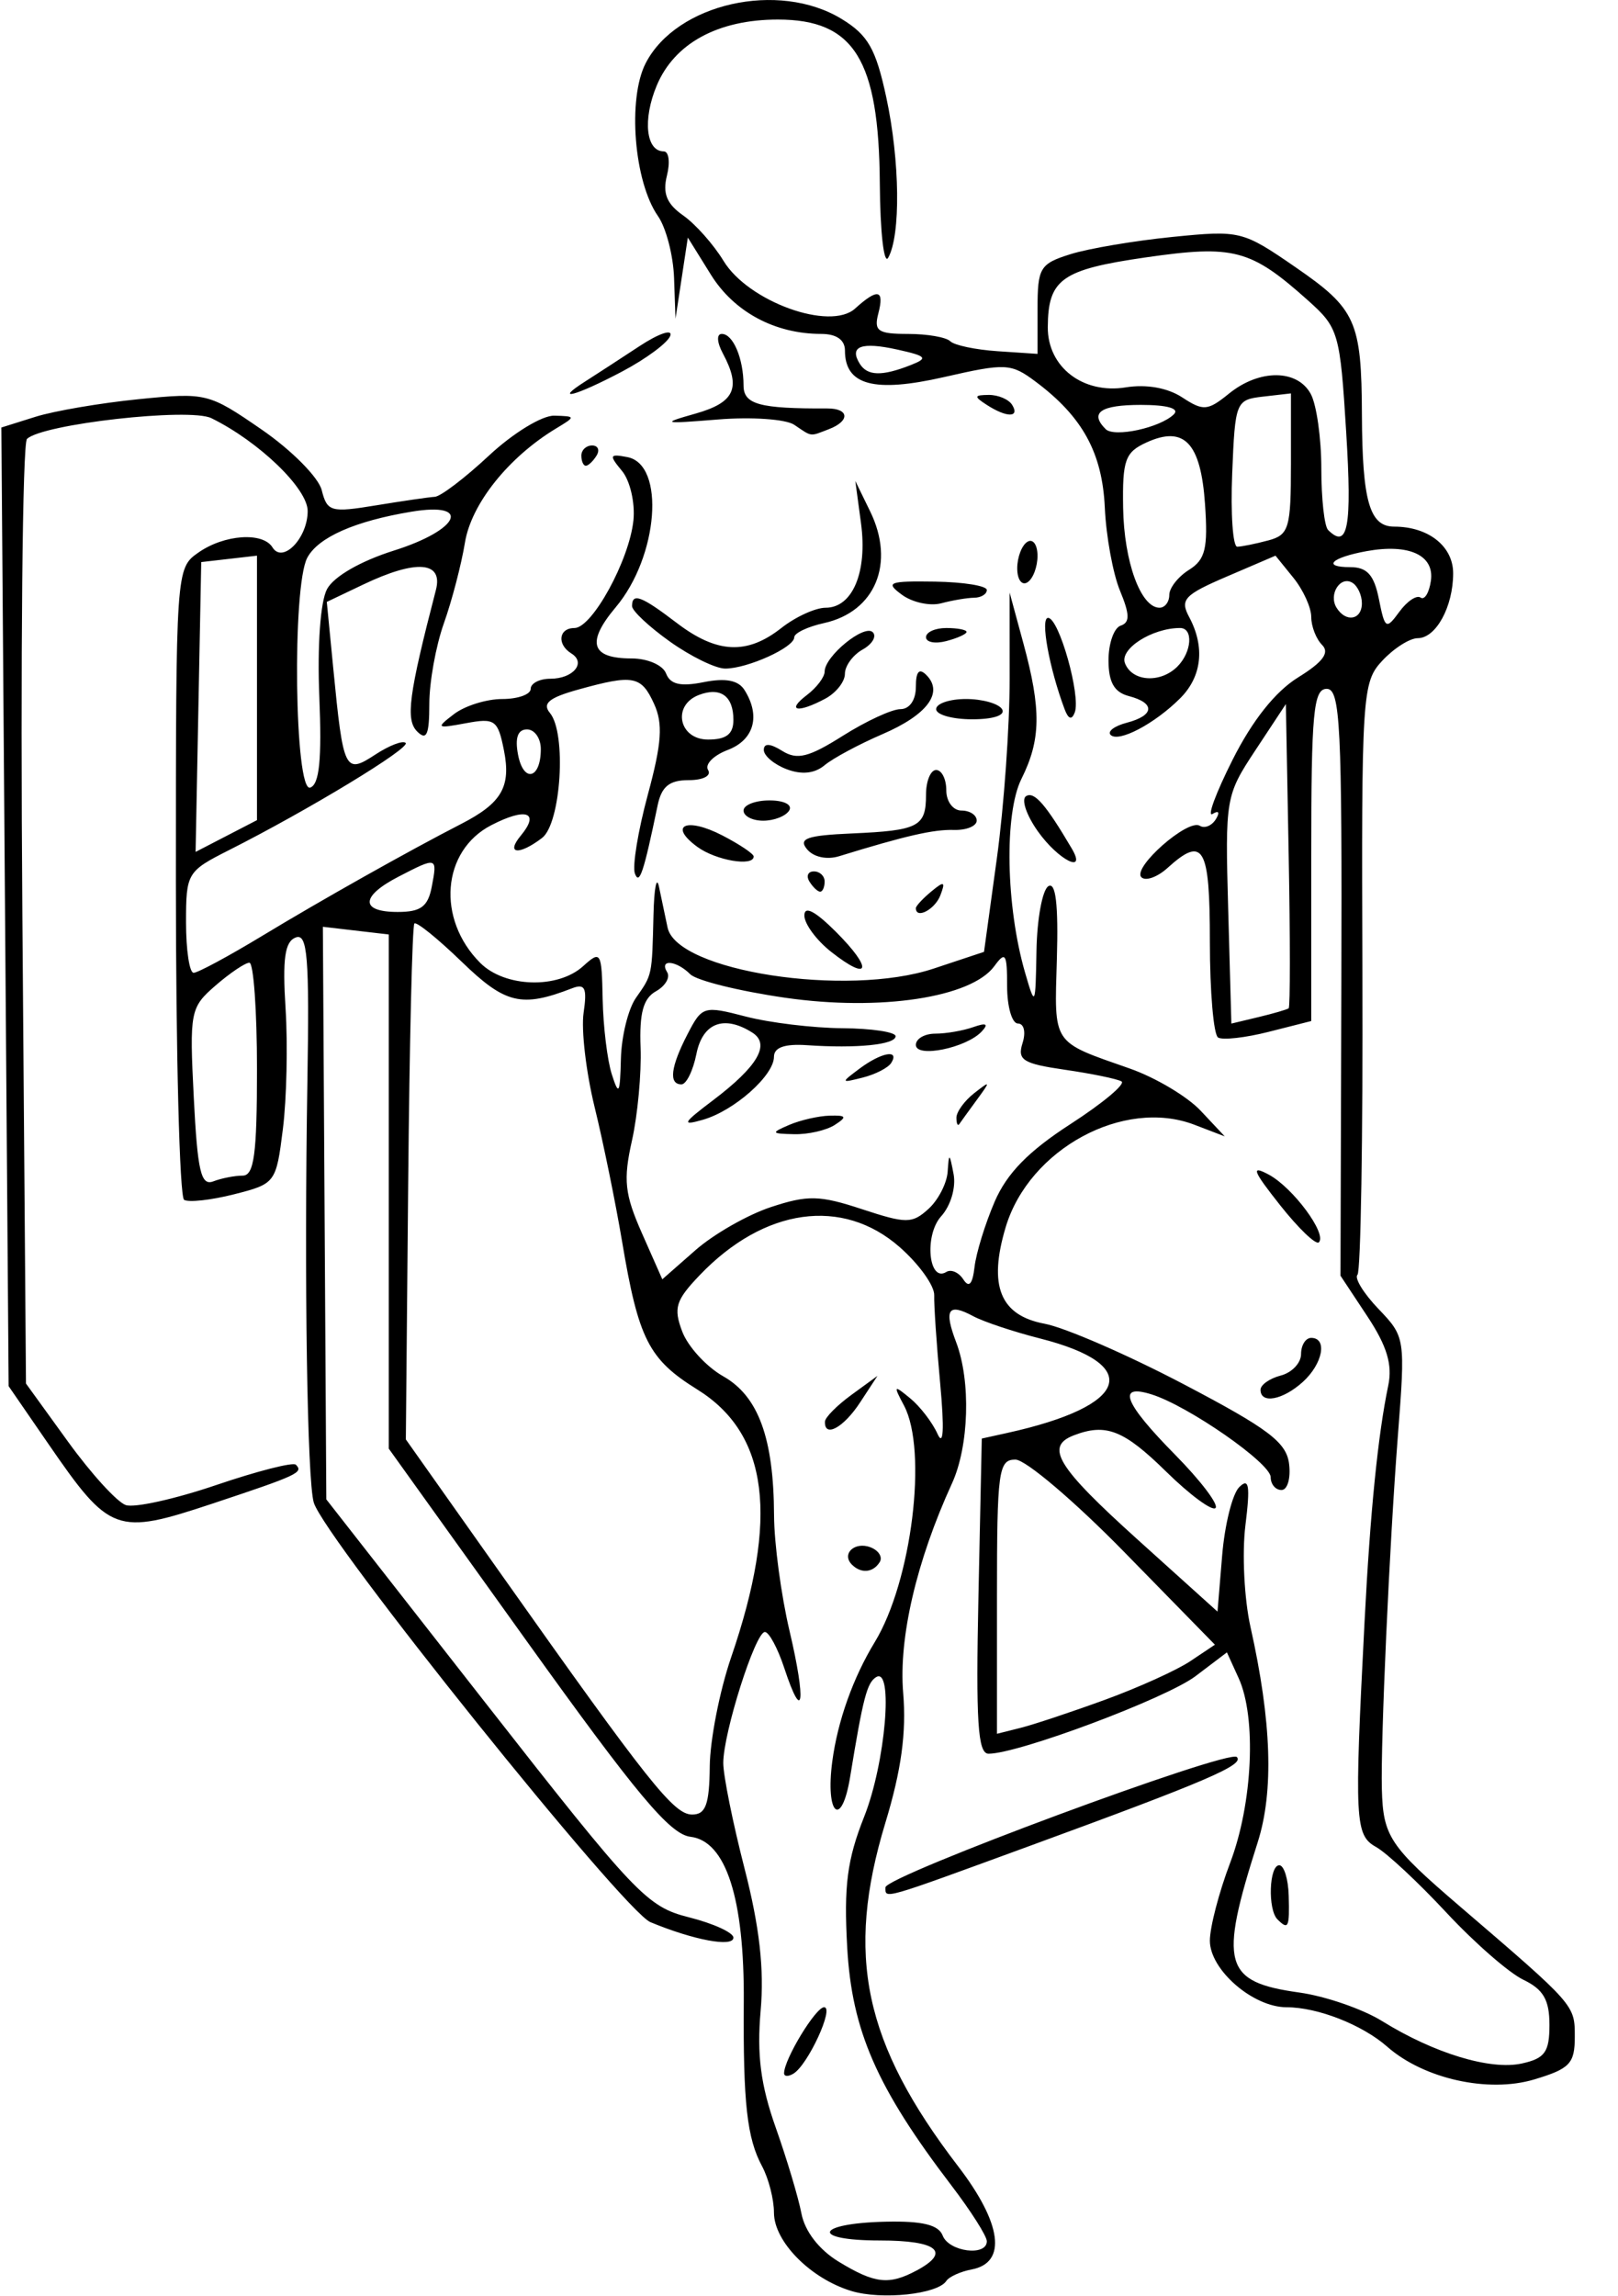 <svg xmlns="http://www.w3.org/2000/svg" xmlns:svg="http://www.w3.org/2000/svg" id="svg2" width="159.617" height="226.432" version="1.1"><g id="layer1" transform="translate(-592.915,-622.305)"><path style="fill:#000" id="path3199" d="m 676.886,848.207 c -4.01,-1.215 -7.619,-4.87 -7.619,-7.716 0,-1.315 -0.528,-3.374 -1.173,-4.576 -1.49,-2.776 -1.873,-6.209 -1.805,-16.184 0.07,-10.225 -1.754,-15.885 -5.254,-16.306 -2.029,-0.244 -5.296,-4.145 -16.156,-19.291 l -13.613,-18.986 0,-25.349 0,-25.349 -3.25,-0.379 -3.25,-0.379 0.17,28.231 0.17,28.231 15.69,20.052 c 14.818,18.937 15.934,20.113 20.08,21.157 2.414,0.608 4.39,1.511 4.39,2.006 0,0.977 -3.907,0.249 -8.184,-1.525 -2.667,-1.106 -32.142,-37.824 -33.212,-41.372 -0.653,-2.166 -0.954,-21.983 -0.631,-41.501 0.204,-12.331 0.013,-14.672 -1.16,-14.221 -1.067,0.41 -1.305,2.09 -0.993,7.004 0.226,3.556 0.108,8.895 -0.263,11.865 -0.665,5.324 -0.733,5.415 -4.806,6.449 -2.272,0.577 -4.496,0.823 -4.941,0.548 -0.446,-0.275 -0.81,-14.399 -0.81,-31.385 0,-30.781 0.007,-30.889 2.223,-32.441 2.548,-1.785 6.355,-2.05 7.308,-0.508 1.008,1.632 3.47,-0.913 3.47,-3.587 0,-2.218 -4.805,-6.848 -9.5,-9.155 -2.159,-1.06 -16.722,0.582 -18.192,2.051 -0.445,0.445 -0.648,21.584 -0.453,46.975 l 0.356,46.167 4.144,5.727 c 2.279,3.15 4.845,5.965 5.701,6.256 0.856,0.291 4.87,-0.598 8.919,-1.975 4.049,-1.377 7.586,-2.28 7.86,-2.006 0.771,0.771 0.206,1.034 -8.271,3.85 -9.436,3.134 -10.083,2.899 -16.121,-5.869 l -3.943,-5.725 -0.359,-47.265 -0.359,-47.265 3.359,-1.055 c 1.847,-0.581 6.424,-1.362 10.171,-1.737 6.686,-0.669 6.912,-0.613 12.156,2.999 2.939,2.024 5.602,4.71 5.918,5.968 0.535,2.131 0.9,2.234 5.344,1.503 2.623,-0.432 5.24,-0.812 5.814,-0.845 0.574,-0.033 2.975,-1.86 5.334,-4.06 2.385,-2.224 5.251,-3.974 6.456,-3.941 2.117,0.058 2.121,0.086 0.19,1.25 -4.703,2.835 -8.383,7.436 -9.009,11.262 -0.354,2.161 -1.289,5.744 -2.079,7.962 -0.79,2.218 -1.436,5.796 -1.436,7.95 0,3.042 -0.267,3.649 -1.198,2.719 -1.16,-1.16 -0.834,-3.623 1.847,-13.952 0.735,-2.833 -1.938,-3.034 -7.172,-0.538 l -3.591,1.712 0.637,6.538 c 0.99,10.16 1.148,10.483 4.149,8.516 1.375,-0.901 2.722,-1.418 2.991,-1.148 0.496,0.496 -9.584,6.61 -17.414,10.564 -4.144,2.092 -4.25,2.27 -4.25,7.126 0,2.739 0.338,4.979 0.75,4.977 0.412,-10e-4 3.45,-1.637 6.75,-3.634 5.906,-3.575 14.457,-8.383 19.645,-11.047 4,-2.054 4.935,-3.666 4.215,-7.269 -0.598,-2.992 -0.885,-3.195 -3.754,-2.661 -2.911,0.542 -2.984,0.485 -1.165,-0.904 1.068,-0.815 3.205,-1.482 4.75,-1.482 1.545,0 2.809,-0.45 2.809,-1 0,-0.55 0.873,-1 1.941,-1 2.251,0 3.561,-1.572 2.075,-2.49 -1.45,-0.896 -1.257,-2.51 0.3,-2.51 1.75,0 5.422,-6.704 5.82,-10.625 0.174,-1.719 -0.333,-3.908 -1.127,-4.865 -1.295,-1.56 -1.241,-1.702 0.524,-1.365 3.772,0.72 3.072,9.796 -1.143,14.805 -2.929,3.481 -2.444,5.05 1.563,5.05 1.582,0 3.085,0.655 3.403,1.483 0.413,1.077 1.428,1.311 3.708,0.855 2.154,-0.431 3.417,-0.19 4.023,0.767 1.616,2.553 0.955,4.929 -1.646,5.918 -1.408,0.535 -2.282,1.424 -1.941,1.975 0.351,0.569 -0.479,1.002 -1.921,1.002 -1.904,0 -2.67,0.626 -3.059,2.5 -1.376,6.627 -1.802,7.901 -2.241,6.704 -0.261,-0.713 0.313,-4.208 1.276,-7.767 1.378,-5.089 1.51,-7.001 0.62,-8.954 -1.267,-2.78 -2.04,-2.926 -7.492,-1.412 -2.879,0.8 -3.563,1.367 -2.783,2.307 1.657,1.996 1.093,10.899 -0.781,12.325 -2.28,1.736 -3.609,1.591 -2.098,-0.228 1.923,-2.317 0.528,-2.81 -2.913,-1.031 -4.877,2.522 -5.413,9.25 -1.082,13.581 2.42,2.42 7.643,2.585 10.146,0.32 1.747,-1.581 1.833,-1.436 1.928,3.25 0.055,2.698 0.46,6.03 0.9,7.405 0.694,2.168 0.814,1.966 0.9,-1.527 0.055,-2.215 0.721,-4.915 1.481,-6 1.625,-2.32 1.586,-2.135 1.734,-8.223 0.064,-2.612 0.306,-3.85 0.539,-2.75 0.233,1.1 0.615,2.916 0.85,4.037 0.903,4.309 17.669,6.895 26.243,4.047 l 4.974,-1.652 1.267,-9.216 c 0.697,-5.069 1.265,-13.041 1.262,-17.716 l -0.005,-8.5 1.358,5 c 1.779,6.548 1.737,9.51 -0.187,13.369 -1.714,3.435 -1.541,12.593 0.361,19.131 0.992,3.411 1.021,3.355 1.12,-2.191 0.056,-3.13 0.583,-5.988 1.171,-6.351 0.73,-0.451 0.996,1.811 0.841,7.139 -0.251,8.583 -0.555,8.124 7.191,10.84 2.53,0.887 5.673,2.756 6.985,4.152 l 2.386,2.539 -2.985,-1.144 c -6.976,-2.674 -16.318,2.389 -18.627,10.095 -1.73,5.773 -0.553,8.699 3.831,9.521 2.02,0.379 8.204,3.067 13.742,5.974 8.367,4.391 10.123,5.719 10.386,7.855 0.174,1.414 -0.163,2.57 -0.75,2.57 -0.587,0 -1.067,-0.57 -1.067,-1.266 0,-1.381 -8.134,-7.032 -11.75,-8.164 -3.473,-1.087 -2.721,0.835 2.33,5.958 2.519,2.555 4.309,4.916 3.979,5.246 -0.33,0.33 -2.521,-1.284 -4.868,-3.587 -4.184,-4.107 -5.94,-4.797 -9.109,-3.581 -2.885,1.107 -1.657,3.113 6.295,10.282 l 7.877,7.101 0.459,-5.53 c 0.252,-3.041 1.01,-6.077 1.685,-6.745 0.968,-0.959 1.096,-0.16 0.608,3.785 -0.34,2.75 -0.114,7.25 0.501,10 2.085,9.311 2.316,16.212 0.712,21.237 -3.846,12.047 -3.367,13.773 4.114,14.816 2.568,0.358 6.243,1.627 8.168,2.819 5.128,3.177 10.673,4.859 13.775,4.177 2.276,-0.5 2.725,-1.127 2.725,-3.81 0,-2.465 -0.599,-3.499 -2.576,-4.447 -1.417,-0.679 -4.834,-3.661 -7.594,-6.627 -2.76,-2.966 -5.876,-5.872 -6.924,-6.458 -2.094,-1.171 -2.162,-2.493 -1.147,-22.207 0.558,-10.837 1.32,-18.426 2.34,-23.311 0.428,-2.05 -0.13,-3.895 -2.063,-6.816 l -2.65,-4.005 0.085,-28.934 c 0.075,-25.324 -0.105,-28.934 -1.442,-28.934 -1.308,0 -1.528,2.354 -1.528,16.378 l 0,16.378 -4.19,1.063 c -2.304,0.585 -4.554,0.838 -5,0.563 -0.446,-0.275 -0.81,-4.524 -0.81,-9.442 0,-9.397 -0.628,-10.492 -4.177,-7.28 -1.009,0.913 -2.17,1.325 -2.579,0.915 -0.932,-0.934 4.588,-5.797 5.759,-5.073 0.472,0.292 1.184,0.004 1.582,-0.64 0.424,-0.686 0.292,-0.904 -0.317,-0.528 -0.572,0.354 0.316,-2.051 1.974,-5.343 1.957,-3.887 4.223,-6.733 6.459,-8.116 2.453,-1.516 3.136,-2.438 2.372,-3.202 -0.59,-0.59 -1.073,-1.833 -1.073,-2.762 0,-0.929 -0.793,-2.669 -1.763,-3.866 l -1.763,-2.177 -4.781,2.05 c -4.224,1.811 -4.66,2.277 -3.737,4 1.58,2.951 1.259,5.868 -0.88,8.007 -2.522,2.522 -6.086,4.399 -6.868,3.617 -0.341,-0.341 0.372,-0.88 1.586,-1.198 2.748,-0.719 2.844,-1.944 0.206,-2.633 -1.441,-0.377 -2,-1.364 -2,-3.533 0,-1.656 0.539,-3.19 1.198,-3.409 0.922,-0.307 0.907,-1.1 -0.064,-3.445 -0.694,-1.675 -1.368,-5.355 -1.497,-8.177 -0.249,-5.429 -2.202,-8.985 -6.832,-12.442 -2.424,-1.81 -2.941,-1.836 -9.017,-0.45 -6.91,1.576 -9.788,0.807 -9.788,-2.614 0,-1.055 -0.839,-1.64 -2.351,-1.64 -4.554,0 -8.589,-2.167 -10.872,-5.838 l -2.277,-3.662 -0.608,4 -0.608,4 -0.142,-4.027 c -0.078,-2.215 -0.792,-4.955 -1.586,-6.089 -2.367,-3.379 -3.023,-11.578 -1.208,-15.089 3.042,-5.882 13.096,-8.149 19.317,-4.356 2.616,1.595 3.382,2.939 4.416,7.746 1.345,6.257 1.432,13.577 0.188,15.799 -0.423,0.756 -0.796,-2.531 -0.829,-7.304 -0.085,-12.236 -2.536,-16.178 -10.061,-16.178 -5.903,0 -10.207,2.345 -11.948,6.511 -1.399,3.347 -1.062,6.489 0.695,6.489 0.502,0 0.642,1.074 0.313,2.387 -0.441,1.757 -0.02,2.793 1.596,3.925 1.207,0.846 3.003,2.865 3.989,4.488 2.441,4.013 10.507,6.934 12.977,4.698 2.243,-2.03 2.912,-1.883 2.288,0.502 -0.448,1.715 -0.031,2 2.927,2 1.897,0 3.774,0.324 4.17,0.72 0.396,0.396 2.496,0.839 4.667,0.984 l 3.947,0.264 0,-4.406 c 0,-4.096 0.229,-4.478 3.25,-5.426 1.788,-0.561 6.316,-1.326 10.062,-1.701 6.684,-0.668 6.913,-0.612 12.147,2.993 5.961,4.106 6.502,5.31 6.541,14.573 0.036,8.498 0.759,11 3.182,11 3.373,0 5.818,1.933 5.818,4.601 0,3.296 -1.696,6.399 -3.496,6.399 -0.784,0 -2.356,0.998 -3.492,2.218 -1.995,2.141 -2.063,3.219 -1.964,31.092 0.056,15.881 -0.163,29.139 -0.487,29.463 -0.324,0.324 0.61,1.84 2.075,3.37 2.64,2.756 2.657,2.869 1.906,12.569 -0.827,10.676 -1.702,30.014 -1.575,34.788 0.124,4.643 0.768,5.612 7.635,11.5 11.452,9.819 11.398,9.758 11.398,12.914 0,2.64 -0.486,3.151 -4.003,4.205 -4.532,1.358 -10.892,-0.058 -14.497,-3.227 -2.464,-2.166 -6.867,-3.892 -9.93,-3.892 -3.314,0 -7.57,-3.689 -7.57,-6.562 0,-1.329 0.9,-4.784 2,-7.677 2.223,-5.85 2.615,-14.319 0.841,-18.211 l -1.159,-2.544 -3.091,2.342 c -2.887,2.188 -17.471,7.652 -20.424,7.652 -1.06,0 -1.26,-3.129 -0.997,-15.539 l 0.33,-15.539 2.5,-0.551 c 12.078,-2.66 13.486,-6.72 3.231,-9.322 -2.602,-0.66 -5.562,-1.647 -6.578,-2.194 -2.477,-1.332 -2.912,-0.667 -1.681,2.571 1.462,3.845 1.272,10.239 -0.414,13.922 -3.503,7.655 -5.268,15.228 -4.813,20.655 0.328,3.908 -0.181,7.621 -1.755,12.802 -3.97,13.07 -2.132,21.74 7.182,33.886 4.322,5.636 4.828,9.505 1.328,10.163 -1.1,0.207 -2.225,0.717 -2.5,1.135 -0.867,1.315 -6.382,1.895 -9.381,0.986 z m 6.446,-2.011 c 3.439,-1.841 2.064,-2.965 -3.625,-2.965 -6.904,0 -6.377,-1.695 0.575,-1.852 3.627,-0.082 5.221,0.306 5.629,1.369 0.614,1.601 4.355,2.081 4.355,0.559 0,-0.508 -1.569,-2.978 -3.486,-5.49 -7.367,-9.651 -9.827,-15.266 -10.287,-23.474 -0.342,-6.095 -0.008,-8.665 1.673,-12.899 2.102,-5.293 2.919,-14.837 1.177,-13.761 -0.9,0.556 -1.287,2.044 -2.56,9.825 -0.846,5.173 -2.466,3.768 -1.761,-1.528 0.529,-3.973 2.049,-8.24 4.188,-11.75 3.65,-5.992 5.244,-18.902 2.881,-23.337 -1.065,-1.999 -1.018,-2.052 0.623,-0.698 0.977,0.806 2.186,2.381 2.687,3.5 0.587,1.311 0.681,-0.454 0.264,-4.965 -0.356,-3.85 -0.621,-7.767 -0.589,-8.704 0.032,-0.937 -1.503,-3.075 -3.411,-4.75 -5.641,-4.953 -13.359,-3.873 -19.711,2.757 -2.386,2.491 -2.621,3.245 -1.733,5.58 0.565,1.485 2.385,3.469 4.046,4.408 3.463,1.96 4.977,6.103 5.008,13.709 0.011,2.75 0.699,7.878 1.528,11.395 1.658,7.035 1.341,9.297 -0.515,3.672 -0.647,-1.962 -1.51,-3.567 -1.917,-3.567 -0.943,0 -4.105,9.952 -4.105,12.921 0,1.235 0.945,5.92 2.101,10.412 1.477,5.743 1.948,9.904 1.585,14.02 -0.382,4.338 0.002,7.316 1.483,11.5 1.099,3.105 2.243,6.925 2.542,8.488 0.335,1.757 1.735,3.569 3.666,4.746 3.567,2.175 4.965,2.334 7.689,0.877 z M 670.266,826.74 c 0,-1.372 3.117,-6.509 3.949,-6.509 1.022,0 -1.584,5.656 -3.012,6.539 -0.515,0.318 -0.937,0.305 -0.937,-0.03 z m 6.694,-50.149 c -1.065,-1.065 0.27,-2.312 1.832,-1.712 0.804,0.309 1.213,0.964 0.909,1.456 -0.648,1.049 -1.837,1.16 -2.741,0.256 z m -2.662,-14.111 c 0.017,-0.412 1.19,-1.595 2.606,-2.627 l 2.575,-1.877 -1.721,2.627 c -1.627,2.484 -3.528,3.515 -3.46,1.877 z m -11.365,34 c 0.028,-2.612 0.977,-7.45 2.109,-10.75 4.737,-13.806 3.693,-22.044 -3.348,-26.418 -4.789,-2.975 -5.791,-4.948 -7.409,-14.582 -0.647,-3.85 -1.866,-9.815 -2.71,-13.256 -0.844,-3.441 -1.333,-7.623 -1.088,-9.293 0.361,-2.459 0.145,-2.92 -1.137,-2.424 -4.986,1.93 -6.584,1.547 -10.88,-2.609 -2.363,-2.286 -4.468,-3.986 -4.676,-3.778 -0.209,0.209 -0.484,11.74 -0.611,25.625 l -0.231,25.246 9.369,13.245 c 14.611,20.656 17.066,23.745 18.875,23.745 1.339,0 1.698,-0.98 1.738,-4.75 z m 39,-6.569 c 3.289,-1.2 7.073,-2.911 8.407,-3.804 l 2.427,-1.623 -8.931,-9.127 c -4.912,-5.02 -9.75,-9.127 -10.75,-9.127 -1.669,0 -1.819,1.115 -1.819,13.519 l 0,13.519 2.343,-0.588 c 1.288,-0.323 5.034,-1.569 8.323,-2.769 z m -10.9,-49.1 c 1.212,-2.81 3.333,-4.981 7.495,-7.671 3.192,-2.063 5.452,-3.955 5.022,-4.203 -0.43,-0.248 -2.941,-0.765 -5.578,-1.147 -4.148,-0.602 -4.713,-0.957 -4.183,-2.627 0.345,-1.086 0.146,-1.932 -0.454,-1.932 -0.587,0 -1.067,-1.661 -1.067,-3.691 0,-3.217 -0.162,-3.469 -1.262,-1.965 -2.268,3.102 -11.26,4.462 -20.609,3.118 -4.54,-0.653 -8.766,-1.699 -9.391,-2.324 -1.37,-1.37 -3.092,-1.52 -2.275,-0.199 0.319,0.516 -0.179,1.364 -1.108,1.883 -1.249,0.699 -1.642,2.142 -1.514,5.547 0.096,2.531 -0.288,6.663 -0.852,9.181 -0.87,3.88 -0.719,5.272 0.985,9.125 l 2.011,4.546 3.271,-2.872 c 1.799,-1.58 5.149,-3.492 7.445,-4.249 3.631,-1.198 4.797,-1.172 8.973,0.203 4.384,1.443 4.952,1.442 6.563,-0.016 0.97,-0.878 1.825,-2.539 1.9,-3.691 0.122,-1.878 0.182,-1.854 0.58,0.237 0.253,1.328 -0.275,3.127 -1.226,4.178 -1.681,1.857 -1.241,6.571 0.513,5.487 0.472,-0.292 1.227,0.039 1.677,0.735 0.561,0.869 0.909,0.481 1.107,-1.234 0.159,-1.375 1.05,-4.264 1.979,-6.419 z m -20.266,-7.581 c 1.1,-0.473 2.9,-0.884 4,-0.914 1.651,-0.045 1.738,0.114 0.5,0.914 -0.825,0.533 -2.625,0.945 -4,0.914 -2.29,-0.05 -2.332,-0.127 -0.5,-0.914 z m -7.529,-2.417 c 4.431,-3.348 5.707,-5.538 3.895,-6.686 -2.794,-1.77 -4.902,-0.966 -5.516,2.104 -0.33,1.65 -0.994,3 -1.475,3 -1.28,0 -1.073,-1.717 0.599,-4.949 1.433,-2.771 1.592,-2.819 5.75,-1.738 2.352,0.612 6.639,1.129 9.526,1.15 2.888,0.021 5.25,0.375 5.25,0.787 0,0.837 -3.823,1.224 -8.75,0.886 -2.193,-0.15 -3.25,0.222 -3.25,1.146 0,1.846 -3.92,5.321 -7,6.205 -2.154,0.618 -2.02,0.355 0.971,-1.905 z m 24.029,1.706 c 0,-0.574 0.787,-1.662 1.75,-2.417 1.619,-1.27 1.64,-1.222 0.283,0.628 -0.807,1.1 -1.594,2.188 -1.75,2.417 -0.156,0.229 -0.283,-0.053 -0.283,-0.628 z m -9.559,-4.839 c 2.15,-1.606 3.979,-1.94 3.133,-0.571 -0.299,0.484 -1.563,1.136 -2.809,1.45 -2.186,0.551 -2.197,0.52 -0.324,-0.879 z m 5.559,-2.342 c 0,-0.61 0.863,-1.108 1.918,-1.108 1.055,0 2.743,-0.291 3.75,-0.647 1.28,-0.452 1.53,-0.323 0.832,0.429 -1.513,1.629 -6.5,2.646 -6.5,1.326 z m -66.418,12.892 c 1.134,0 1.418,-2.102 1.418,-10.5 0,-5.775 -0.338,-10.498 -0.75,-10.495 -0.412,0.003 -1.916,1.015 -3.34,2.25 -2.497,2.164 -2.574,2.562 -2.145,11.062 0.367,7.25 0.708,8.716 1.922,8.25 0.812,-0.312 2.115,-0.567 2.895,-0.567 z m 103.196,-16.502 c 0.153,-0.121 0.153,-6.92 0,-15.109 l -0.278,-14.889 -3,4.545 c -2.948,4.465 -2.995,4.74 -2.688,15.753 l 0.312,11.209 2.688,-0.644 c 1.478,-0.354 2.812,-0.743 2.965,-0.864 z m -84.533,-11.998 c 0.562,-2.94 0.527,-2.951 -3.294,-0.974 -3.75,1.939 -3.78,3.474 -0.067,3.474 2.282,0 2.983,-0.522 3.361,-2.5 z m -17.245,-19.592 0,-13.041 -2.75,0.316 -2.75,0.316 -0.278,14.29 -0.278,14.29 3.028,-1.566 3.028,-1.566 0,-13.041 z m 6.15,0.867 c -0.207,-5.034 0.105,-9.383 0.759,-10.606 0.666,-1.245 3.304,-2.765 6.6,-3.804 6.471,-2.04 7.736,-4.828 1.741,-3.835 -5.583,0.924 -9.209,2.525 -10.288,4.541 -1.512,2.825 -1.253,23.195 0.288,22.666 0.907,-0.311 1.154,-2.772 0.9,-8.962 z m 21.85,5.166 c 0,-1.068 -0.613,-1.941 -1.361,-1.941 -0.911,0 -1.204,0.823 -0.886,2.488 0.54,2.823 2.247,2.407 2.247,-0.547 z m 19,-2.882 c 0,-2.356 -1.275,-3.274 -3.41,-2.455 -2.669,1.024 -1.972,4.396 0.91,4.396 1.808,0 2.5,-0.537 2.5,-1.941 z m 43.8,-5.259 c 1.425,-1.425 1.59,-3.8 0.265,-3.8 -2.758,0 -5.981,2.055 -5.439,3.468 0.702,1.829 3.498,2.008 5.174,0.332 z m 23.993,-6.8 c 0.389,0.275 0.846,-0.474 1.015,-1.664 0.358,-2.515 -2.159,-3.674 -6.335,-2.917 -3.487,0.632 -4.456,1.581 -1.615,1.581 1.658,0 2.345,0.766 2.821,3.149 0.593,2.966 0.71,3.038 2.018,1.25 0.764,-1.044 1.706,-1.674 2.095,-1.399 z m -5.793,0.559 c 0,-0.793 -0.419,-1.7 -0.931,-2.016 -1.189,-0.735 -2.385,1.138 -1.569,2.457 0.92,1.488 2.5,1.209 2.5,-0.441 z m -19,-0.818 c 0,-0.693 0.875,-1.806 1.944,-2.474 1.615,-1.009 1.883,-2.108 1.58,-6.489 -0.418,-6.048 -2.052,-7.769 -5.767,-6.077 -2.115,0.964 -2.388,1.725 -2.311,6.446 0.086,5.315 1.739,9.853 3.589,9.853 0.531,0 0.965,-0.567 0.965,-1.259 z m 9.75,-5.371 c 2.06,-0.552 2.25,-1.191 2.25,-7.553 l 0,-6.95 -2.75,0.316 c -2.686,0.309 -2.757,0.484 -3.044,7.566 -0.162,3.987 0.063,7.244 0.5,7.236 0.437,-0.008 1.806,-0.285 3.044,-0.617 z m 7.706,-10.62 c -0.614,-9.9 -0.743,-10.346 -3.796,-13.073 -5.635,-5.033 -7.301,-5.473 -15.973,-4.222 -8.319,1.201 -9.647,2.146 -9.673,6.884 -0.021,3.928 3.471,6.618 7.7,5.932 2.016,-0.327 4.119,0.045 5.551,0.984 2.094,1.372 2.518,1.338 4.63,-0.372 3.004,-2.433 6.751,-2.409 8.068,0.052 0.569,1.064 1.035,4.364 1.035,7.333 0,2.969 0.3,5.699 0.667,6.066 1.952,1.952 2.367,-0.269 1.79,-9.583 z m -17.006,-1.821 c 0.588,-0.576 -0.648,-0.929 -3.25,-0.929 -3.976,0 -5.098,0.769 -3.48,2.387 0.851,0.851 5.371,-0.128 6.73,-1.457 z m -25.95,-4.858 c 1.739,-0.685 1.567,-0.884 -1.322,-1.525 -3.555,-0.788 -4.781,-0.331 -3.72,1.387 0.756,1.223 2.188,1.262 5.041,0.138 z m 36.167,153.262 c -0.967,-0.967 -0.819,-5.333 0.181,-5.333 0.466,0 0.886,1.35 0.933,3 0.09,3.155 -0.034,3.414 -1.114,2.333 z m -38.667,-3.151 c 0,-1.111 33.853,-13.663 34.663,-12.853 0.773,0.773 -2.936,2.364 -20.499,8.791 -14.647,5.36 -14.164,5.221 -14.164,4.062 z m 37,-49.066 c 0,-0.486 0.9,-1.119 2,-1.406 1.1,-0.288 2,-1.24 2,-2.117 0,-0.876 0.45,-1.594 1,-1.594 1.63,0 1.141,2.563 -0.829,4.345 -1.977,1.789 -4.171,2.195 -4.171,0.772 z m 1.926,-18.21 c -2.694,-3.402 -2.904,-3.965 -1.121,-3.011 2.39,1.279 5.779,5.853 4.95,6.681 -0.283,0.283 -2.007,-1.368 -3.83,-3.67 z M 674.919,716.172 c -1.459,-1.148 -2.653,-2.764 -2.653,-3.591 0,-0.994 1.06,-0.445 3.122,1.617 3.668,3.668 3.355,4.982 -0.469,1.973 z m 8.347,-4.319 c 0,-0.208 0.685,-0.946 1.523,-1.641 1.273,-1.057 1.42,-0.995 0.893,0.378 -0.538,1.402 -2.416,2.384 -2.416,1.264 z m -10.5,-2.622 c -0.34,-0.55 -0.141,-1 0.441,-1 0.582,0 1.059,0.45 1.059,1 0,0.55 -0.198,1 -0.441,1 -0.243,0 -0.719,-0.45 -1.059,-1 z m -11.057,-3.418 c -2.907,-2.126 -1.08,-2.963 2.464,-1.13 1.701,0.88 3.093,1.813 3.093,2.074 0,1.028 -3.726,0.395 -5.557,-0.944 z m 10.823,0.238 c -0.881,-1.062 -0.02,-1.367 4.402,-1.561 6.612,-0.291 7.333,-0.666 7.333,-3.818 0,-1.343 0.45,-2.441 1,-2.441 0.55,0 1,0.9 1,2 0,1.111 0.667,2 1.5,2 0.825,0 1.5,0.445 1.5,0.989 0,0.544 -1.012,0.959 -2.25,0.923 -2.012,-0.059 -4.745,0.567 -11.32,2.59 -1.211,0.373 -2.524,0.09 -3.164,-0.682 z m 22.784,-1.749 c -1.147,-1.611 -1.677,-3.183 -1.177,-3.491 0.802,-0.496 1.934,0.802 4.509,5.171 1.514,2.568 -1.326,1.136 -3.331,-1.68 z m -29.05,-2.07 c 0,-0.55 1.152,-1 2.559,-1 1.451,0 2.292,0.433 1.941,1 -0.34,0.55 -1.491,1 -2.559,1 -1.068,0 -1.941,-0.45 -1.941,-1 z m 4.25,-4.079 c -1.238,-0.471 -2.25,-1.325 -2.25,-1.898 0,-0.686 0.62,-0.654 1.818,0.095 1.471,0.919 2.612,0.634 5.98,-1.492 2.289,-1.445 4.846,-2.627 5.682,-2.627 0.899,0 1.52,-0.898 1.52,-2.2 0,-1.513 0.322,-1.878 1.033,-1.167 1.731,1.731 0.105,3.924 -4.323,5.831 -2.316,0.997 -4.885,2.376 -5.71,3.064 -0.989,0.825 -2.266,0.959 -3.75,0.394 z m 14.75,-5.921 c 0,-0.55 1.323,-1 2.941,-1 1.618,0 3.219,0.45 3.559,1 0.368,0.595 -0.823,1 -2.941,1 -1.957,0 -3.559,-0.45 -3.559,-1 z m 12.671,0 c -1.523,-4.065 -2.416,-9 -1.629,-9 1.077,0 3.248,7.689 2.633,9.324 -0.294,0.781 -0.631,0.672 -1.004,-0.324 z m -25.421,-1.392 c 0.963,-0.731 1.75,-1.772 1.75,-2.313 0,-1.512 3.916,-4.712 4.748,-3.88 0.405,0.405 -0.048,1.174 -1.006,1.71 -0.958,0.536 -1.742,1.611 -1.742,2.39 0,0.778 -0.87,1.881 -1.934,2.45 -2.729,1.46 -3.905,1.229 -1.816,-0.357 z m -13.512,-5.268 c -2.056,-1.463 -3.738,-3.038 -3.738,-3.5 0,-1.348 0.923,-1.001 4.411,1.66 3.961,3.021 6.928,3.165 10.316,0.5 1.398,-1.1 3.366,-2 4.373,-2 2.657,0 4.135,-3.527 3.489,-8.325 l -0.562,-4.175 1.464,3 c 2.494,5.111 0.511,9.901 -4.56,11.015 -1.612,0.354 -2.931,0.986 -2.931,1.404 0,0.994 -4.613,3.081 -6.809,3.081 -0.943,0 -3.397,-1.197 -5.453,-2.66 z m 25.262,-0.434 c 0,-0.499 0.9,-0.906 2,-0.906 1.1,0 2,0.173 2,0.383 0,0.211 -0.9,0.619 -2,0.906 -1.1,0.288 -2,0.115 -2,-0.383 z m -2.372,-4.184 c -1.672,-1.227 -1.326,-1.365 3.249,-1.298 2.817,0.042 5.121,0.413 5.122,0.826 3.9e-4,0.412 -0.562,0.756 -1.249,0.764 -0.688,0.008 -2.15,0.254 -3.25,0.548 -1.1,0.294 -2.842,-0.084 -3.872,-0.839 z m 11.372,-2.604 c 0,-1.1 0.45,-2.278 1,-2.618 0.55,-0.34 1,0.282 1,1.382 0,1.1 -0.45,2.278 -1,2.618 -0.55,0.34 -1,-0.282 -1,-1.382 z m -43,-11.118 c 0,-0.55 0.477,-1 1.059,-1 0.582,0 0.781,0.45 0.441,1 -0.34,0.55 -0.816,1 -1.059,1 -0.243,0 -0.441,-0.45 -0.441,-1 z m 21,-3.04 c -0.825,-0.555 -4.2,-0.791 -7.5,-0.524 -5.512,0.446 -5.695,0.399 -2.25,-0.575 3.881,-1.097 4.535,-2.526 2.715,-5.927 -0.596,-1.113 -0.641,-1.934 -0.107,-1.934 1.114,0 2.142,2.438 2.142,5.082 0,1.866 1.566,2.296 8.25,2.267 2.181,-0.01 2.283,1.232 0.168,2.044 -1.928,0.74 -1.616,0.779 -3.418,-0.433 z m 19,-1.96 c -1.293,-0.835 -1.266,-0.971 0.191,-0.985 0.93,-0.008 1.969,0.435 2.309,0.985 0.782,1.266 -0.542,1.266 -2.5,0 z m -39.626,-2.309 c 1.031,-0.655 3.436,-2.219 5.345,-3.475 1.909,-1.256 3.285,-1.726 3.057,-1.044 -0.227,0.682 -2.366,2.272 -4.752,3.534 -4.545,2.404 -6.868,3.031 -3.65,0.986 z"/></g></svg>